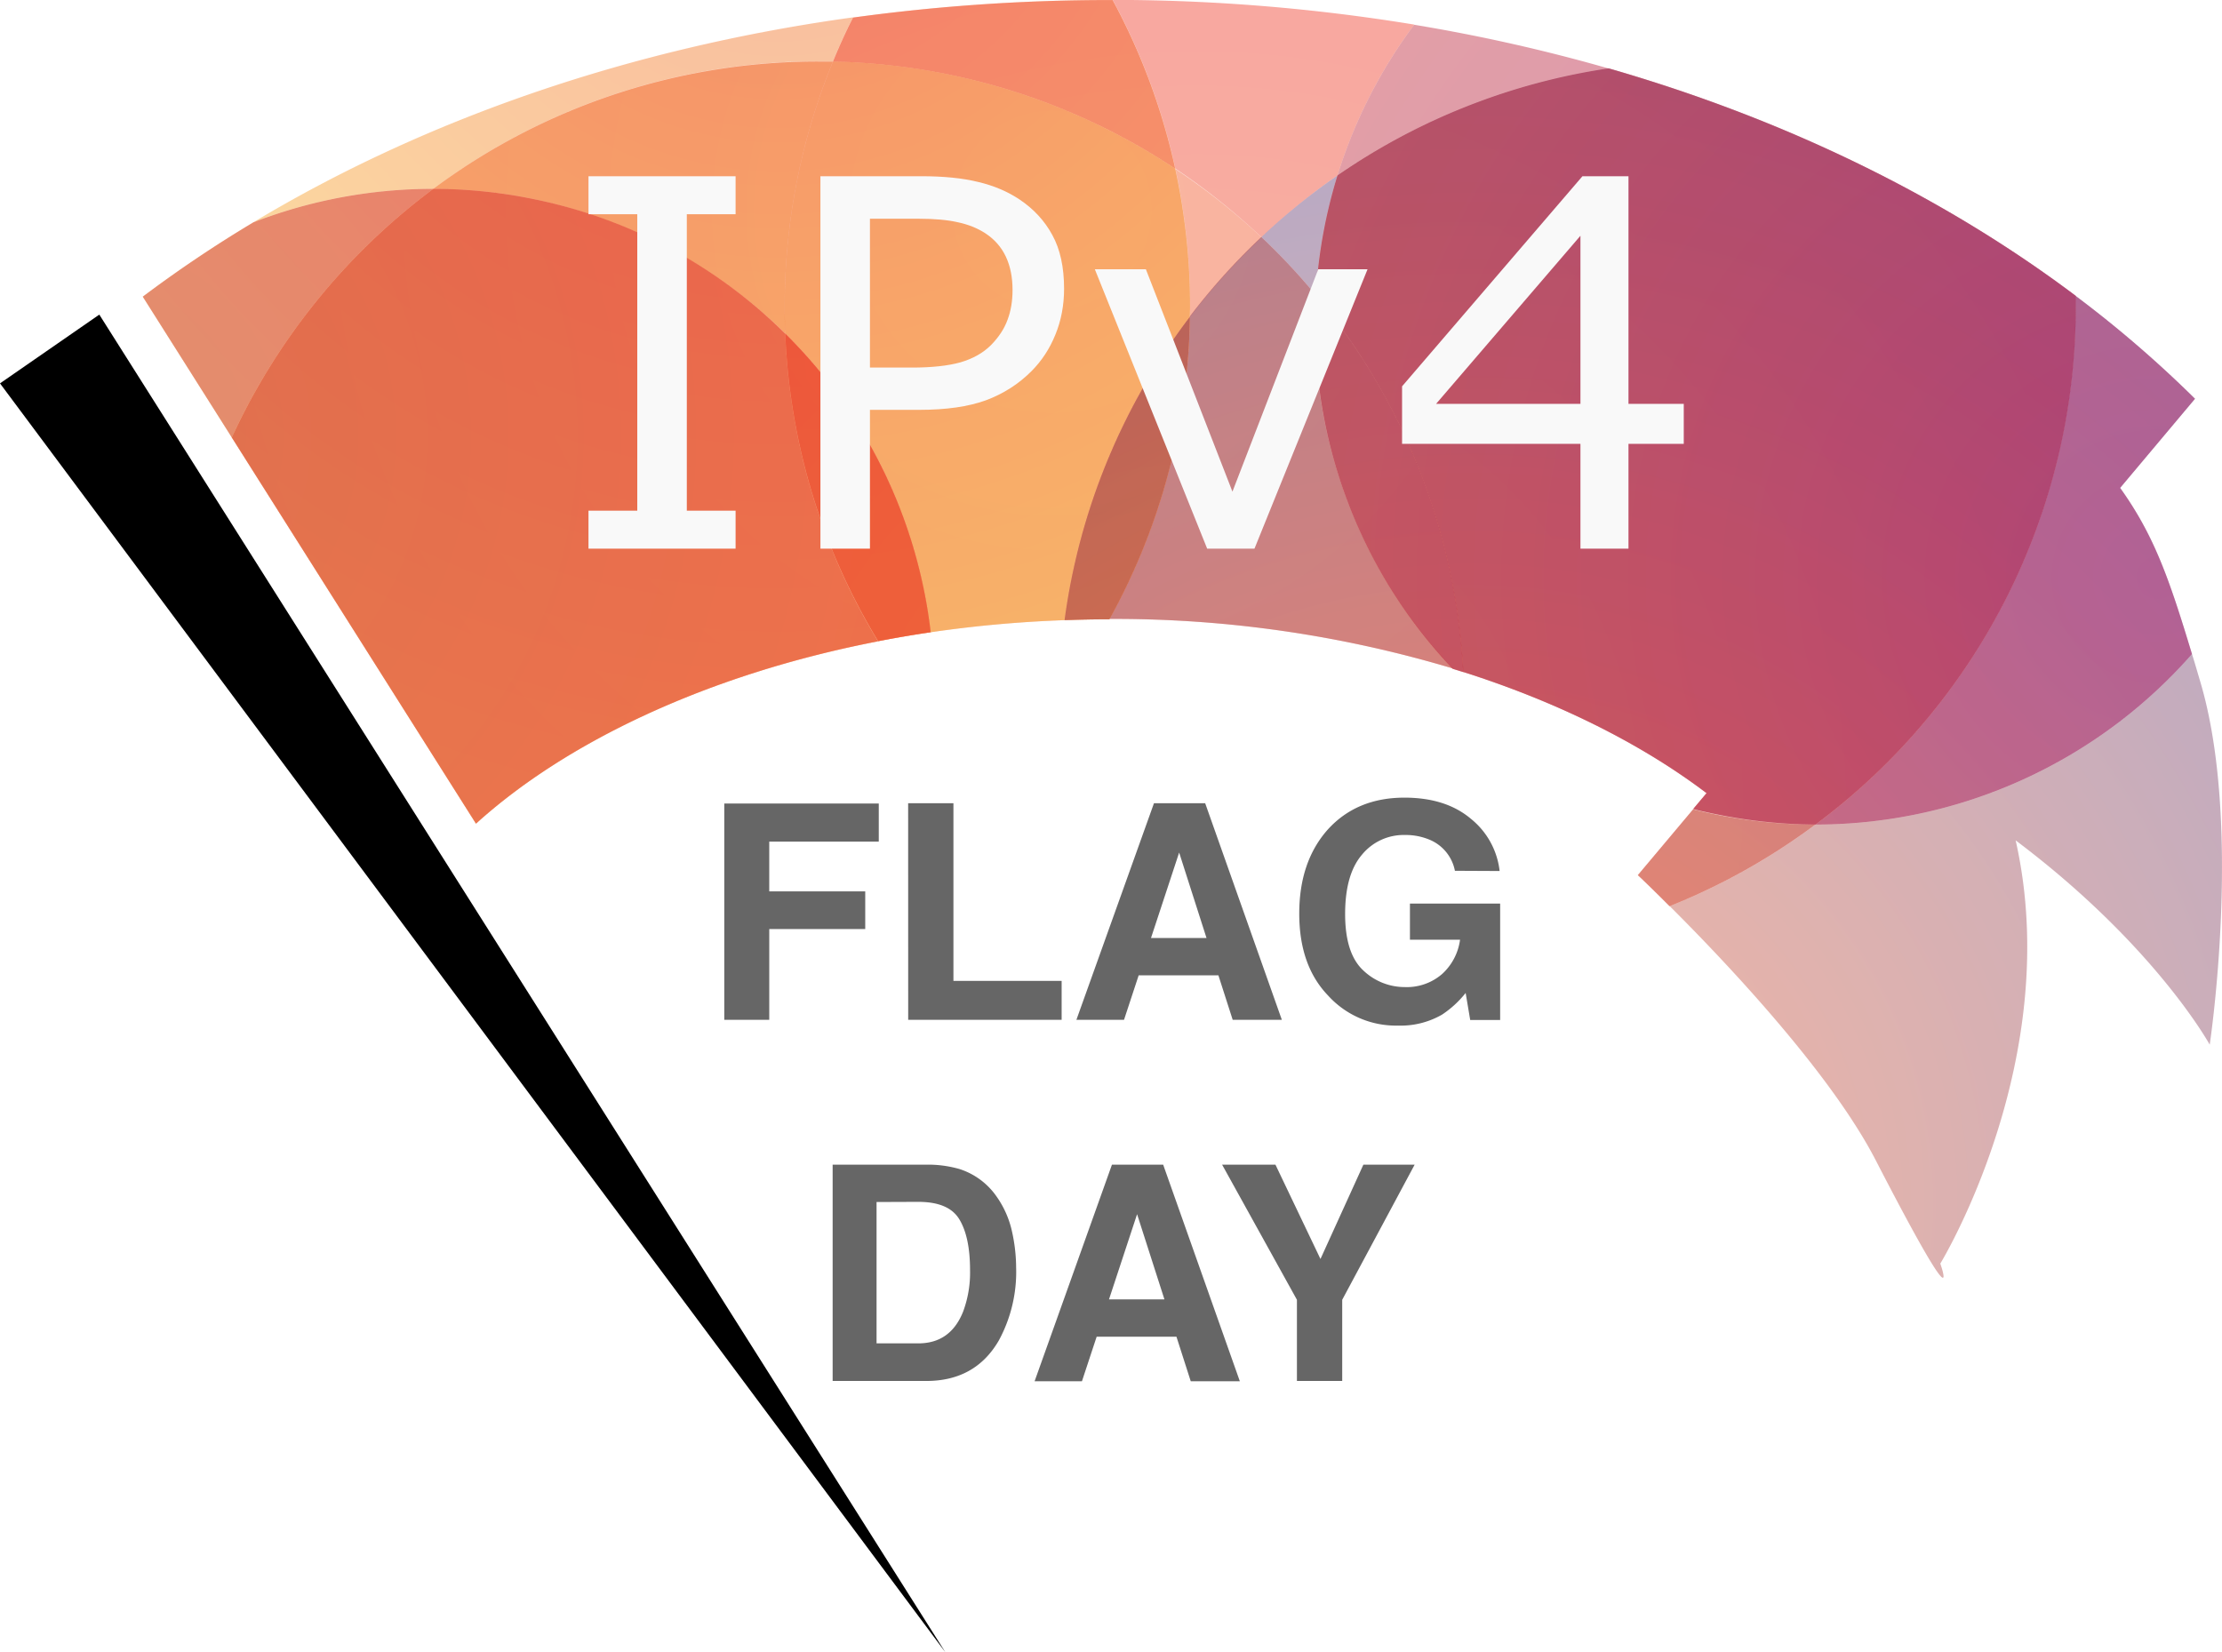 <?xml version="1.0" encoding="UTF-8" standalone="no"?>
<svg
   xmlns:dc="http://purl.org/dc/elements/1.1/"
   xmlns:cc="http://creativecommons.org/ns#"
   xmlns:rdf="http://www.w3.org/1999/02/22-rdf-syntax-ns#"
   xmlns:svg="http://www.w3.org/2000/svg"
   xmlns="http://www.w3.org/2000/svg"
   xmlns:xlink="http://www.w3.org/1999/xlink"
   xmlns:sodipodi="http://sodipodi.sourceforge.net/DTD/sodipodi-0.dtd"
   xmlns:inkscape="http://www.inkscape.org/namespaces/inkscape"
   id="Ebene_1"
   data-name="Ebene 1"
   viewBox="0 0 419.96 312.32"
   version="1.1"
   sodipodi:docname="IPv4_Flag.svg"
   inkscape:version="0.92.3 (2405546, 2018-03-11)">
  <sodipodi:namedview
     pagecolor="#ffffff"
     bordercolor="#666666"
     borderopacity="1"
     objecttolerance="10"
     gridtolerance="10"
     guidetolerance="10"
     inkscape:pageopacity="0"
     inkscape:pageshadow="2"
     inkscape:window-width="1920"
     inkscape:window-height="1013"
     id="namedview4001"
     showgrid="false"
     inkscape:zoom="2.6255122"
     inkscape:cx="140.27931"
     inkscape:cy="276.69749"
     inkscape:window-x="-9"
     inkscape:window-y="-9"
     inkscape:window-maximized="1"
     inkscape:current-layer="Ebene_1" />
  <defs
     id="defs3888">
    <style
       id="style3859">.cls-1,.cls-2,.cls-3,.cls-4,.cls-5,.cls-6,.cls-7{opacity:0.66;}.cls-1{fill:url(#Unbenannter_Verlauf_8);}.cls-2{fill:url(#Unbenannter_Verlauf_5);}.cls-3{fill:url(#Unbenannter_Verlauf_7);}.cls-4{fill:url(#Unbenannter_Verlauf_5-3);}.cls-5{fill:url(#Unbenannter_Verlauf_11);}.cls-6{fill:url(#Unbenannter_Verlauf_10);}.cls-7{fill:url(#Unbenannter_Verlauf_11-7);}.cls-8{fill:#fff;}.cls-9{fill:#666;}</style>
    <radialGradient
       id="Unbenannter_Verlauf_8"
       cx="187.05"
       cy="57.95"
       r="265.63"
       gradientUnits="userSpaceOnUse">
      <stop
         offset="0"
         stop-color="#f15a24"
         id="stop3861" />
      <stop
         offset="1"
         stop-color="#fcee21"
         id="stop3863" />
    </radialGradient>
    <radialGradient
       id="Unbenannter_Verlauf_5"
       cx="238.84"
       cy="133.58"
       r="265.63"
       gradientUnits="userSpaceOnUse">
      <stop
         offset="0"
         stop-color="#f15a24"
         id="stop3866" />
      <stop
         offset="1"
         stop-color="#ed1c24"
         id="stop3868" />
    </radialGradient>
    <radialGradient
       id="Unbenannter_Verlauf_7"
       cx="361.52"
       cy="-171.14"
       r="205.98"
       gradientTransform="translate(153.58 564.45) rotate(-78.6)"
       gradientUnits="userSpaceOnUse">
      <stop
         offset="0"
         stop-color="#c1272d"
         id="stop3871" />
      <stop
         offset="1"
         stop-color="#ed1c24"
         id="stop3873" />
    </radialGradient>
    <radialGradient
       id="Unbenannter_Verlauf_5-3"
       cx="636.87"
       cy="93.25"
       r="265.63"
       gradientTransform="translate(903.09 338.92) rotate(180)"
       xlink:href="#Unbenannter_Verlauf_5" />
    <radialGradient
       id="Unbenannter_Verlauf_11"
       cx="585.08"
       cy="17.62"
       r="265.63"
       gradientTransform="translate(903.09 338.92) rotate(180)"
       gradientUnits="userSpaceOnUse">
      <stop
         offset="0"
         stop-color="#f15a24"
         id="stop3877" />
      <stop
         offset="1"
         stop-color="#2e3192"
         id="stop3879" />
    </radialGradient>
    <radialGradient
       id="Unbenannter_Verlauf_10"
       cx="479.76"
       cy="211.05"
       r="205.98"
       gradientTransform="translate(749.51 -225.54) rotate(101.4)"
       gradientUnits="userSpaceOnUse">
      <stop
         offset="0"
         stop-color="#9e005d"
         id="stop3882" />
      <stop
         offset="1"
         stop-color="#c1272d"
         id="stop3884" />
    </radialGradient>
    <radialGradient
       id="Unbenannter_Verlauf_11-7"
       cx="585.08"
       cy="17.74"
       r="265.48"
       xlink:href="#Unbenannter_Verlauf_11" />
    <filter
       style="color-interpolation-filters:sRGB;"
       inkscape:label="Greyscale"
       id="filter7767">
      <feColorMatrix
         values="0 0 0 0 0 0 0 0 0 0 0 0 0 0 0 -0.36 -0.57 -0.072 1 0 "
         id="feColorMatrix7765" />
    </filter>
    <filter
       style="color-interpolation-filters:sRGB;"
       inkscape:label="Greyscale"
       id="filter7771">
      <feColorMatrix
         values="0 0 0 0 0 0 0 0 0 0 0 0 0 0 0 -0.36 -0.57 -0.072 1 0 "
         id="feColorMatrix7769" />
    </filter>
    <filter
       style="color-interpolation-filters:sRGB;"
       inkscape:label="Greyscale"
       id="filter7775">
      <feColorMatrix
         values="0 0 0 0 0 0 0 0 0 0 0 0 0 0 0 -0.36 -0.57 -0.072 1 0 "
         id="feColorMatrix7773" />
    </filter>
    <filter
       style="color-interpolation-filters:sRGB;"
       inkscape:label="Greyscale"
       id="filter7779">
      <feColorMatrix
         values="0 0 0 0 0 0 0 0 0 0 0 0 0 0 0 -0.36 -0.57 -0.072 1 0 "
         id="feColorMatrix7777" />
    </filter>
    <filter
       style="color-interpolation-filters:sRGB;"
       inkscape:label="Greyscale"
       id="filter7783">
      <feColorMatrix
         values="0 0 0 0 0 0 0 0 0 0 0 0 0 0 0 -0.36 -0.57 -0.072 1 0 "
         id="feColorMatrix7781" />
    </filter>
    <filter
       style="color-interpolation-filters:sRGB;"
       inkscape:label="Greyscale"
       id="filter7787">
      <feColorMatrix
         values="0 0 0 0 0 0 0 0 0 0 0 0 0 0 0 -0.36 -0.57 -0.072 1 0 "
         id="feColorMatrix7785" />
    </filter>
    <filter
       style="color-interpolation-filters:sRGB;"
       inkscape:label="Greyscale"
       id="filter7791">
      <feColorMatrix
         values="0 0 0 0 0 0 0 0 0 0 0 0 0 0 0 -0.36 -0.57 -0.072 1 0 "
         id="feColorMatrix7789" />
    </filter>
    <filter
       style="color-interpolation-filters:sRGB;"
       inkscape:label="Greyscale"
       id="filter7795">
      <feColorMatrix
         values="0 0 0 0 0 0 0 0 0 0 0 0 0 0 0 -0.36 -0.57 -0.072 1 0 "
         id="feColorMatrix7793" />
    </filter>
    <filter
       style="color-interpolation-filters:sRGB;"
       inkscape:label="Greyscale"
       id="filter7799">
      <feColorMatrix
         values="0 0 0 0 0 0 0 0 0 0 0 0 0 0 0 -0.36 -0.57 -0.072 1 0 "
         id="feColorMatrix7797" />
    </filter>
    <filter
       style="color-interpolation-filters:sRGB;"
       inkscape:label="Greyscale"
       id="filter7803">
      <feColorMatrix
         values="0 0 0 0 0 0 0 0 0 0 0 0 0 0 0 -0.36 -0.57 -0.072 1 0 "
         id="feColorMatrix7801" />
    </filter>
    <filter
       style="color-interpolation-filters:sRGB;"
       inkscape:label="Greyscale"
       id="filter7807">
      <feColorMatrix
         values="0 0 0 0 0 0 0 0 0 0 0 0 0 0 0 -0.36 -0.57 -0.072 1 0 "
         id="feColorMatrix7805" />
    </filter>
    <filter
       style="color-interpolation-filters:sRGB;"
       inkscape:label="Greyscale"
       id="filter7811">
      <feColorMatrix
         values="0 0 0 0 0 0 0 0 0 0 0 0 0 0 0 -0.36 -0.57 -0.072 1 0 "
         id="feColorMatrix7809" />
    </filter>
    <filter
       style="color-interpolation-filters:sRGB;"
       inkscape:label="Greyscale"
       id="filter7815">
      <feColorMatrix
         values="0 0 0 0 0 0 0 0 0 0 0 0 0 0 0 -0.36 -0.57 -0.072 1 0 "
         id="feColorMatrix7813" />
    </filter>
    <filter
       style="color-interpolation-filters:sRGB;"
       inkscape:label="Greyscale"
       id="filter7819">
      <feColorMatrix
         values="0 0 0 0 0 0 0 0 0 0 0 0 0 0 0 -0.36 -0.57 -0.072 1 0 "
         id="feColorMatrix7817" />
    </filter>
    <filter
       style="color-interpolation-filters:sRGB;"
       inkscape:label="Greyscale"
       id="filter7823">
      <feColorMatrix
         values="0 0 0 0 0 0 0 0 0 0 0 0 0 0 0 -0.36 -0.57 -0.072 1 0 "
         id="feColorMatrix7821" />
    </filter>
    <filter
       style="color-interpolation-filters:sRGB;"
       inkscape:label="Greyscale"
       id="filter7827">
      <feColorMatrix
         values="0 0 0 0 0 0 0 0 0 0 0 0 0 0 0 -0.36 -0.57 -0.072 1 0 "
         id="feColorMatrix7825" />
    </filter>
    <filter
       style="color-interpolation-filters:sRGB;"
       inkscape:label="Greyscale"
       id="filter7831">
      <feColorMatrix
         values="0 0 0 0 0 0 0 0 0 0 0 0 0 0 0 -0.36 -0.57 -0.072 1 0 "
         id="feColorMatrix7829" />
    </filter>
    <filter
       style="color-interpolation-filters:sRGB;"
       inkscape:label="Greyscale"
       id="filter7835">
      <feColorMatrix
         values="0 0 0 0 0 0 0 0 0 0 0 0 0 0 0 -0.36 -0.57 -0.072 1 0 "
         id="feColorMatrix7833" />
    </filter>
    <filter
       style="color-interpolation-filters:sRGB;"
       inkscape:label="Greyscale"
       id="filter7839">
      <feColorMatrix
         values="0 0 0 0 0 0 0 0 0 0 0 0 0 0 0 -0.36 -0.57 -0.072 1 0 "
         id="feColorMatrix7837" />
    </filter>
    <filter
       style="color-interpolation-filters:sRGB;"
       inkscape:label="Greyscale"
       id="filter7843">
      <feColorMatrix
         values="0 0 0 0 0 0 0 0 0 0 0 0 0 0 0 -0.36 -0.57 -0.072 1 0 "
         id="feColorMatrix7841" />
    </filter>
    <filter
       style="color-interpolation-filters:sRGB;"
       inkscape:label="Greyscale"
       id="filter7847">
      <feColorMatrix
         values="0 0 0 0 0 0 0 0 0 0 0 0 0 0 0 -0.36 -0.57 -0.072 1 0 "
         id="feColorMatrix7845" />
    </filter>
    <filter
       style="color-interpolation-filters:sRGB;"
       inkscape:label="Greyscale"
       id="filter7851">
      <feColorMatrix
         values="0 0 0 0 0 0 0 0 0 0 0 0 0 0 0 -0.36 -0.57 -0.072 1 0 "
         id="feColorMatrix7849" />
    </filter>
    <filter
       style="color-interpolation-filters:sRGB;"
       inkscape:label="Greyscale"
       id="filter7855">
      <feColorMatrix
         values="0 0 0 0 0 0 0 0 0 0 0 0 0 0 0 -0.36 -0.57 -0.072 1 0 "
         id="feColorMatrix7853" />
    </filter>
    <filter
       style="color-interpolation-filters:sRGB;"
       inkscape:label="Greyscale"
       id="filter7859">
      <feColorMatrix
         values="0 0 0 0 0 0 0 0 0 0 0 0 0 0 0 -0.36 -0.57 -0.072 1 0 "
         id="feColorMatrix7857" />
    </filter>
    <filter
       style="color-interpolation-filters:sRGB;"
       inkscape:label="Greyscale"
       id="filter7863">
      <feColorMatrix
         values="0 0 0 0 0 0 0 0 0 0 0 0 0 0 0 -0.36 -0.57 -0.072 1 0 "
         id="feColorMatrix7861" />
    </filter>
    <filter
       style="color-interpolation-filters:sRGB;"
       inkscape:label="Greyscale"
       id="filter7867">
      <feColorMatrix
         values="0 0 0 0 0 0 0 0 0 0 0 0 0 0 0 -0.36 -0.57 -0.072 1 0 "
         id="feColorMatrix7865" />
    </filter>
    <filter
       style="color-interpolation-filters:sRGB;"
       inkscape:label="Greyscale"
       id="filter7871">
      <feColorMatrix
         values="0 0 0 0 0 0 0 0 0 0 0 0 0 0 0 -0.36 -0.57 -0.072 1 0 "
         id="feColorMatrix7869" />
    </filter>
    <filter
       style="color-interpolation-filters:sRGB;"
       inkscape:label="Greyscale"
       id="filter7875">
      <feColorMatrix
         values="0 0 0 0 0 0 0 0 0 0 0 0 0 0 0 -0.36 -0.57 -0.072 1 0 "
         id="feColorMatrix7873" />
    </filter>
    <filter
       style="color-interpolation-filters:sRGB;"
       inkscape:label="Greyscale"
       id="filter7879">
      <feColorMatrix
         values="0 0 0 0 0 0 0 0 0 0 0 0 0 0 0 -0.36 -0.57 -0.072 1 0 "
         id="feColorMatrix7877" />
    </filter>
    <filter
       style="color-interpolation-filters:sRGB;"
       inkscape:label="Greyscale"
       id="filter7883">
      <feColorMatrix
         values="0 0 0 0 0 0 0 0 0 0 0 0 0 0 0 -0.36 -0.57 -0.072 1 0 "
         id="feColorMatrix7881" />
    </filter>
    <filter
       style="color-interpolation-filters:sRGB;"
       inkscape:label="Greyscale"
       id="filter7887">
      <feColorMatrix
         values="0 0 0 0 0 0 0 0 0 0 0 0 0 0 0 -0.36 -0.57 -0.072 1 0 "
         id="feColorMatrix7885" />
    </filter>
    <filter
       style="color-interpolation-filters:sRGB;"
       inkscape:label="Greyscale"
       id="filter7891">
      <feColorMatrix
         values="0 0 0 0 0 0 0 0 0 0 0 0 0 0 0 -0.36 -0.57 -0.072 1 0 "
         id="feColorMatrix7889" />
    </filter>
    <filter
       style="color-interpolation-filters:sRGB;"
       inkscape:label="Greyscale"
       id="filter7895">
      <feColorMatrix
         values="0 0 0 0 0 0 0 0 0 0 0 0 0 0 0 -0.36 -0.57 -0.072 1 0 "
         id="feColorMatrix7893" />
    </filter>
    <filter
       style="color-interpolation-filters:sRGB;"
       inkscape:label="Greyscale"
       id="filter7899">
      <feColorMatrix
         values="0 0 0 0 0 0 0 0 0 0 0 0 0 0 0 -0.36 -0.57 -0.072 1 0 "
         id="feColorMatrix7897" />
    </filter>
    <filter
       style="color-interpolation-filters:sRGB;"
       inkscape:label="Greyscale"
       id="filter7903">
      <feColorMatrix
         values="0 0 0 0 0 0 0 0 0 0 0 0 0 0 0 -0.36 -0.57 -0.072 1 0 "
         id="feColorMatrix7901" />
    </filter>
    <filter
       style="color-interpolation-filters:sRGB;"
       inkscape:label="Greyscale"
       id="filter7907">
      <feColorMatrix
         values="0 0 0 0 0 0 0 0 0 0 0 0 0 0 0 -0.36 -0.57 -0.072 1 0 "
         id="feColorMatrix7905" />
    </filter>
    <filter
       style="color-interpolation-filters:sRGB;"
       inkscape:label="Greyscale"
       id="filter7911">
      <feColorMatrix
         values="0 0 0 0 0 0 0 0 0 0 0 0 0 0 0 -0.36 -0.57 -0.072 1 0 "
         id="feColorMatrix7909" />
    </filter>
    <filter
       style="color-interpolation-filters:sRGB;"
       inkscape:label="Greyscale"
       id="filter7915">
      <feColorMatrix
         values="0 0 0 0 0 0 0 0 0 0 0 0 0 0 0 -0.36 -0.57 -0.072 1 0 "
         id="feColorMatrix7913" />
    </filter>
    <filter
       style="color-interpolation-filters:sRGB;"
       inkscape:label="Greyscale"
       id="filter7919">
      <feColorMatrix
         values="0 0 0 0 0 0 0 0 0 0 0 0 0 0 0 -0.36 -0.57 -0.072 1 0 "
         id="feColorMatrix7917" />
    </filter>
    <filter
       style="color-interpolation-filters:sRGB;"
       inkscape:label="Greyscale"
       id="filter7923">
      <feColorMatrix
         values="0 0 0 0 0 0 0 0 0 0 0 0 0 0 0 -0.36 -0.57 -0.072 1 0 "
         id="feColorMatrix7921" />
    </filter>
    <filter
       style="color-interpolation-filters:sRGB;"
       inkscape:label="Greyscale"
       id="filter7927">
      <feColorMatrix
         values="0 0 0 0 0 0 0 0 0 0 0 0 0 0 0 -0.36 -0.57 -0.072 1 0 "
         id="feColorMatrix7925" />
    </filter>
    <filter
       style="color-interpolation-filters:sRGB;"
       inkscape:label="Greyscale"
       id="filter7931">
      <feColorMatrix
         values="0 0 0 0 0 0 0 0 0 0 0 0 0 0 0 -0.36 -0.57 -0.072 1 0 "
         id="feColorMatrix7929" />
    </filter>
    <filter
       style="color-interpolation-filters:sRGB;"
       inkscape:label="Greyscale"
       id="filter7935">
      <feColorMatrix
         values="0 0 0 0 0 0 0 0 0 0 0 0 0 0 0 -0.36 -0.57 -0.072 1 0 "
         id="feColorMatrix7933" />
    </filter>
  </defs>
  <title
     id="title3890">DNS_Flag</title>
  <path
     class="cls-1"
     d="M121.92,129.54a121.47,121.47,0,0,1,72.81-24.1c.91,0,1.81,0,2.72,0q1.74-4.25,3.79-8.32C158.58,103,120,116.57,87.9,135.86A94,94,0,0,1,121.92,129.54Z"
     transform="translate(-40.02 -93.84)"
     id="path3892"
     style="filter:url(#filter7935)" />
  <path
     class="cls-2"
     d="M121.92,129.54a94.77,94.77,0,0,1,66.52,27.37c-.07-1.69-.11-3.39-.11-5.1a121.47,121.47,0,0,1,9.12-46.34c-.91,0-1.81,0-2.72,0A121.47,121.47,0,0,0,121.92,129.54Z"
     transform="translate(-40.02 -93.84)"
     id="path3894"
     style="filter:url(#filter7931)" />
  <path
     class="cls-1"
     d="M121.92,129.54a94.77,94.77,0,0,1,66.52,27.37c-.07-1.69-.11-3.39-.11-5.1a121.47,121.47,0,0,1,9.12-46.34c-.91,0-1.81,0-2.72,0A121.47,121.47,0,0,0,121.92,129.54Z"
     transform="translate(-40.02 -93.84)"
     id="path3896"
     style="filter:url(#filter7927)" />
  <path
     class="cls-1"
     d="M121.92,129.54a94,94,0,0,0-34,6.32A239.64,239.64,0,0,0,67,149.92l16.83,26.62A122.41,122.41,0,0,1,121.92,129.54Z"
     transform="translate(-40.02 -93.84)"
     id="path3898"
     style="filter:url(#filter7923)" />
  <path
     class="cls-3"
     d="M121.92,129.54a94,94,0,0,0-34,6.32A239.64,239.64,0,0,0,67,149.92l16.83,26.62A122.41,122.41,0,0,1,121.92,129.54Z"
     transform="translate(-40.02 -93.84)"
     id="path3900"
     style="filter:url(#filter7919)" />
  <path
     class="cls-2"
     d="M140.6,131.42a94,94,0,0,0-18.68-1.88,122.41,122.41,0,0,0-38.09,47l46.15,73c16.8-15.24,43.43-28.16,76-34.47a121.33,121.33,0,0,1-17.54-58.14A94.1,94.1,0,0,0,140.6,131.42Z"
     transform="translate(-40.02 -93.84)"
     id="path3902"
     style="filter:url(#filter7915)" />
  <path
     class="cls-1"
     d="M140.6,131.42a94,94,0,0,0-18.68-1.88,122.41,122.41,0,0,0-38.09,47l46.15,73c16.8-15.24,43.43-28.16,76-34.47a121.33,121.33,0,0,1-17.54-58.14A94.1,94.1,0,0,0,140.6,131.42Z"
     transform="translate(-40.02 -93.84)"
     id="path3904"
     style="filter:url(#filter7911)" />
  <path
     class="cls-3"
     d="M140.6,131.42a94,94,0,0,0-18.68-1.88,122.41,122.41,0,0,0-38.09,47l46.15,73c16.8-15.24,43.43-28.16,76-34.47a121.33,121.33,0,0,1-17.54-58.14A94.1,94.1,0,0,0,140.6,131.42Z"
     transform="translate(-40.02 -93.84)"
     id="path3906"
     style="filter:url(#filter7907)" />
  <path
     class="cls-4"
     d="M278.43,138.68A122.19,122.19,0,0,1,292.81,127a94.07,94.07,0,0,1,14.51-28.51,353.16,353.16,0,0,0-57-4.67,121.24,121.24,0,0,1,11.83,31.89A123.23,123.23,0,0,1,278.43,138.68Z"
     transform="translate(-40.02 -93.84)"
     id="path3908"
     style="filter:url(#filter7903)" />
  <path
     class="cls-2"
     d="M264.94,151.81c0,.64,0,1.27,0,1.91a122.89,122.89,0,0,1,13.52-15,123.23,123.23,0,0,0-16.29-12.94A123,123,0,0,1,264.94,151.81Z"
     transform="translate(-40.02 -93.84)"
     id="path3910"
     style="filter:url(#filter7899)" />
  <path
     class="cls-4"
     d="M264.94,151.81c0,.64,0,1.27,0,1.91a122.89,122.89,0,0,1,13.52-15,123.23,123.23,0,0,0-16.29-12.94A123,123,0,0,1,264.94,151.81Z"
     transform="translate(-40.02 -93.84)"
     id="path3912"
     style="filter:url(#filter7895)" />
  <path
     class="cls-1"
     d="M262.14,125.74a121.24,121.24,0,0,0-11.83-31.89h-.53a355.73,355.73,0,0,0-48.54,3.31q-2.06,4.08-3.79,8.32A121.37,121.37,0,0,1,262.14,125.74Z"
     transform="translate(-40.02 -93.84)"
     id="path3914"
     style="filter:url(#filter7891)" />
  <path
     class="cls-4"
     d="M262.14,125.74a121.24,121.24,0,0,0-11.83-31.89h-.53a355.73,355.73,0,0,0-48.54,3.31q-2.06,4.08-3.79,8.32A121.37,121.37,0,0,1,262.14,125.74Z"
     transform="translate(-40.02 -93.84)"
     id="path3916"
     style="filter:url(#filter7887)" />
  <path
     class="cls-2"
     d="M264.94,151.81a123,123,0,0,0-2.8-26.07,121.37,121.37,0,0,0-64.69-20.27,121.47,121.47,0,0,0-9.12,46.34c0,1.71,0,3.41.11,5.1a94.88,94.88,0,0,1,27.46,56.45,231.67,231.67,0,0,1,25.32-2.29,121.43,121.43,0,0,1,23.69-57.35C264.92,153.08,264.94,152.45,264.94,151.81Z"
     transform="translate(-40.02 -93.84)"
     id="path3918"
     style="filter:url(#filter7883)" />
  <path
     class="cls-1"
     d="M264.94,151.81a123,123,0,0,0-2.8-26.07,121.37,121.37,0,0,0-64.69-20.27,121.47,121.47,0,0,0-9.12,46.34c0,1.71,0,3.41.11,5.1a94.88,94.88,0,0,1,27.46,56.45,231.67,231.67,0,0,1,25.32-2.29,121.43,121.43,0,0,1,23.69-57.35C264.92,153.08,264.94,152.45,264.94,151.81Z"
     transform="translate(-40.02 -93.84)"
     id="path3920"
     style="filter:url(#filter7879)" />
  <path
     class="cls-4"
     d="M264.94,151.81a123,123,0,0,0-2.8-26.07,121.37,121.37,0,0,0-64.69-20.27,121.47,121.47,0,0,0-9.12,46.34c0,1.71,0,3.41.11,5.1a94.88,94.88,0,0,1,27.46,56.45,231.67,231.67,0,0,1,25.32-2.29,121.43,121.43,0,0,1,23.69-57.35C264.92,153.08,264.94,152.45,264.94,151.81Z"
     transform="translate(-40.02 -93.84)"
     id="path3922"
     style="filter:url(#filter7875)" />
  <path
     class="cls-2"
     d="M188.44,156.91A121.33,121.33,0,0,0,206,215.05c3.25-.63,6.55-1.2,9.92-1.69A94.88,94.88,0,0,0,188.44,156.91Z"
     transform="translate(-40.02 -93.84)"
     id="path3924"
     style="filter:url(#filter7871)" />
  <path
     class="cls-1"
     d="M188.44,156.91A121.33,121.33,0,0,0,206,215.05c3.25-.63,6.55-1.2,9.92-1.69A94.88,94.88,0,0,0,188.44,156.91Z"
     transform="translate(-40.02 -93.84)"
     id="path3926"
     style="filter:url(#filter7867)" />
  <path
     class="cls-3"
     d="M188.44,156.91A121.33,121.33,0,0,0,206,215.05c3.25-.63,6.55-1.2,9.92-1.69A94.88,94.88,0,0,0,188.44,156.91Z"
     transform="translate(-40.02 -93.84)"
     id="path3928"
     style="filter:url(#filter7863)" />
  <path
     class="cls-4"
     d="M188.44,156.91A121.33,121.33,0,0,0,206,215.05c3.25-.63,6.55-1.2,9.92-1.69A94.88,94.88,0,0,0,188.44,156.91Z"
     transform="translate(-40.02 -93.84)"
     id="path3930"
     style="filter:url(#filter7859)" />
  <path
     class="cls-5"
     d="M457.66,291.32s6.28-41.75-1.83-68.77c-.53-1.78-1-3.45-1.52-5.07a94.71,94.71,0,0,1-71.17,32.23,121.6,121.6,0,0,1-27.54,15.42c10.12,10.08,30.27,31.25,38.94,48.05,16.95,32.86,12.2,19.52,12.2,19.52s23.59-38.59,14.24-80C447.36,272.53,457.66,291.32,457.66,291.32Z"
     transform="translate(-40.02 -93.84)"
     id="path3932"
     style="filter:url(#filter7855)" />
  <path
     class="cls-4"
     d="M288.72,149.65A95.14,95.14,0,0,1,292.81,127a122.19,122.19,0,0,0-14.38,11.65A122.71,122.71,0,0,1,288.72,149.65Z"
     transform="translate(-40.02 -93.84)"
     id="path3934"
     style="filter:url(#filter7851)" />
  <path
     class="cls-5"
     d="M288.72,149.65A95.14,95.14,0,0,1,292.81,127a122.19,122.19,0,0,0-14.38,11.65A122.71,122.71,0,0,1,288.72,149.65Z"
     transform="translate(-40.02 -93.84)"
     id="path3936"
     style="filter:url(#filter7847)" />
  <path
     class="cls-4"
     d="M364.46,247.83c-1.49-.3-3-.64-4.44-1l-10.45,12.44s2.36,2.21,6,5.87a121.6,121.6,0,0,0,27.54-15.42A95.54,95.54,0,0,1,364.46,247.83Z"
     transform="translate(-40.02 -93.84)"
     id="path3938"
     style="filter:url(#filter7843)" />
  <path
     class="cls-5"
     d="M364.46,247.83c-1.49-.3-3-.64-4.44-1l-10.45,12.44s2.36,2.21,6,5.87a121.6,121.6,0,0,0,27.54-15.42A95.54,95.54,0,0,1,364.46,247.83Z"
     transform="translate(-40.02 -93.84)"
     id="path3940"
     style="filter:url(#filter7839)" />
  <path
     class="cls-2"
     d="M288.72,149.65a122.71,122.71,0,0,0-10.29-11,122.89,122.89,0,0,0-13.52,15,121.36,121.36,0,0,1-15.23,57.19h.1a222.3,222.3,0,0,1,64.81,9.36A94.54,94.54,0,0,1,288.72,149.65Z"
     transform="translate(-40.02 -93.84)"
     id="path3942"
     style="filter:url(#filter7835)" />
  <path
     class="cls-4"
     d="M288.72,149.65a122.71,122.71,0,0,0-10.29-11,122.89,122.89,0,0,0-13.52,15,121.36,121.36,0,0,1-15.23,57.19h.1a222.3,222.3,0,0,1,64.81,9.36A94.54,94.54,0,0,1,288.72,149.65Z"
     transform="translate(-40.02 -93.84)"
     id="path3944"
     style="filter:url(#filter7831)" />
  <path
     class="cls-5"
     d="M288.72,149.65a122.71,122.71,0,0,0-10.29-11,122.89,122.89,0,0,0-13.52,15,121.36,121.36,0,0,1-15.23,57.19h.1a222.3,222.3,0,0,1,64.81,9.36A94.54,94.54,0,0,1,288.72,149.65Z"
     transform="translate(-40.02 -93.84)"
     id="path3946"
     style="filter:url(#filter7827)" />
  <path
     class="cls-2"
     d="M241.22,211.07c2.79-.1,5.61-.16,8.46-.16a121.36,121.36,0,0,0,15.23-57.19A121.43,121.43,0,0,0,241.22,211.07Z"
     transform="translate(-40.02 -93.84)"
     id="path3948"
     style="filter:url(#filter7823)" />
  <path
     class="cls-1"
     d="M241.22,211.07c2.79-.1,5.61-.16,8.46-.16a121.36,121.36,0,0,0,15.23-57.19A121.43,121.43,0,0,0,241.22,211.07Z"
     transform="translate(-40.02 -93.84)"
     id="path3950"
     style="filter:url(#filter7819)" />
  <path
     class="cls-4"
     d="M241.22,211.07c2.79-.1,5.61-.16,8.46-.16a121.36,121.36,0,0,0,15.23-57.19A121.43,121.43,0,0,0,241.22,211.07Z"
     transform="translate(-40.02 -93.84)"
     id="path3952"
     style="filter:url(#filter7815)" />
  <path
     class="cls-5"
     d="M241.22,211.07c2.79-.1,5.61-.16,8.46-.16a121.36,121.36,0,0,0,15.23-57.19A121.43,121.43,0,0,0,241.22,211.07Z"
     transform="translate(-40.02 -93.84)"
     id="path3954"
     style="filter:url(#filter7811)" />
  <path
     class="cls-4"
     d="M344,106.77a325.43,325.43,0,0,0-36.7-8.25A94.07,94.07,0,0,0,292.81,127,121.32,121.32,0,0,1,344,106.77Z"
     transform="translate(-40.02 -93.84)"
     id="path3956"
     style="filter:url(#filter7807)" />
  <path
     class="cls-6"
     d="M344,106.77a325.43,325.43,0,0,0-36.7-8.25A94.07,94.07,0,0,0,292.81,127,121.32,121.32,0,0,1,344,106.77Z"
     transform="translate(-40.02 -93.84)"
     id="path3958"
     style="filter:url(#filter7803)" />
  <path
     class="cls-5"
     d="M383.14,249.71a94.71,94.71,0,0,0,71.17-32.23c-4.27-14.1-7.08-22.33-13.58-31.41l14.15-16.85a217.66,217.66,0,0,0-22.58-19.46c0,.68,0,1.36,0,2.05A121.83,121.83,0,0,1,383.14,249.71Z"
     transform="translate(-40.02 -93.84)"
     id="path3960"
     style="filter:url(#filter7799)" />
  <path
     class="cls-6"
     d="M383.14,249.71a94.71,94.71,0,0,0,71.17-32.23c-4.27-14.1-7.08-22.33-13.58-31.41l14.15-16.85a217.66,217.66,0,0,0-22.58-19.46c0,.68,0,1.36,0,2.05A121.83,121.83,0,0,1,383.14,249.71Z"
     transform="translate(-40.02 -93.84)"
     id="path3962"
     style="filter:url(#filter7795)" />
  <path
     class="cls-4"
     d="M383.14,249.71a121.83,121.83,0,0,0,49.19-97.9c0-.69,0-1.37,0-2.05-24.74-18.61-54.7-33.33-88.28-43A121.32,121.32,0,0,0,292.81,127a95.14,95.14,0,0,0-4.09,22.62,121.49,121.49,0,0,1,27.84,71.24c18.33,5.83,34,13.81,46,22.91l-2.53,3c1.46.37,3,.71,4.44,1A95.54,95.54,0,0,0,383.14,249.71Z"
     transform="translate(-40.02 -93.84)"
     id="path3964"
     style="filter:url(#filter7791)" />
  <path
     class="cls-7"
     d="M383.14,249.71a121.83,121.83,0,0,0,49.19-97.9c0-.69,0-1.37,0-2.05-24.74-18.61-54.7-33.33-88.28-43A121.32,121.32,0,0,0,292.81,127a95.14,95.14,0,0,0-4.09,22.62,121.49,121.49,0,0,1,27.84,71.24c18.33,5.83,34,13.81,46,22.91l-2.53,3c1.46.37,3,.71,4.44,1A95.54,95.54,0,0,0,383.14,249.71Z"
     transform="translate(-40.02 -93.84)"
     id="path3966"
     style="filter:url(#filter7787)" />
  <path
     class="cls-6"
     d="M383.14,249.71a121.83,121.83,0,0,0,49.19-97.9c0-.69,0-1.37,0-2.05-24.74-18.61-54.7-33.33-88.28-43A121.32,121.32,0,0,0,292.81,127a95.14,95.14,0,0,0-4.09,22.62,121.49,121.49,0,0,1,27.84,71.24c18.33,5.83,34,13.81,46,22.91l-2.53,3c1.46.37,3,.71,4.44,1A95.54,95.54,0,0,0,383.14,249.71Z"
     transform="translate(-40.02 -93.84)"
     id="path3968"
     style="filter:url(#filter7783)" />
  <path
     class="cls-2"
     d="M314.59,220.27l2,.62a121.49,121.49,0,0,0-27.84-71.24A94.54,94.54,0,0,0,314.59,220.27Z"
     transform="translate(-40.02 -93.84)"
     id="path3970"
     style="filter:url(#filter7779)" />
  <path
     class="cls-4"
     d="M314.59,220.27l2,.62a121.49,121.49,0,0,0-27.84-71.24A94.54,94.54,0,0,0,314.59,220.27Z"
     transform="translate(-40.02 -93.84)"
     id="path3972"
     style="filter:url(#filter7775)" />
  <path
     class="cls-5"
     d="M314.59,220.27l2,.62a121.49,121.49,0,0,0-27.84-71.24A94.54,94.54,0,0,0,314.59,220.27Z"
     transform="translate(-40.02 -93.84)"
     id="path3974"
     style="filter:url(#filter7771)" />
  <path
     class="cls-6"
     d="M314.59,220.27l2,.62a121.49,121.49,0,0,0-27.84-71.24A94.54,94.54,0,0,0,314.59,220.27Z"
     transform="translate(-40.02 -93.84)"
     id="path3976"
     style="filter:url(#filter7767)" />
  <polygon
     points="0 72.47 178.66 312.31 18.77 59.47 0 72.47"
     id="polygon3984" />
  <path
     class="cls-9"
     d="M176.91,245.73h29.2v7.2h-20.7v9.41h18.14v7.12H185.41v17.16h-8.5Z"
     transform="translate(-40.02 -93.84)"
     id="path3986" />
  <path
     class="cls-9"
     d="M211.66,245.68h8.56v33.58h20.45v7.36h-29Z"
     transform="translate(-40.02 -93.84)"
     id="path3988" />
  <path
     class="cls-9"
     d="M258.12,245.68h9.68l14.49,40.94H273l-2.7-8.41H255.23l-2.77,8.41h-9Zm-.56,25.47h10.49L262.88,255Z"
     id="path3990"
     transform="translate(-40.02 -93.84)" />
  <path
     class="cls-9"
     d="M315,258.45a8,8,0,0,0-4.75-5.86,11.69,11.69,0,0,0-4.7-.91,10.19,10.19,0,0,0-8.12,3.73q-3.18,3.72-3.18,11.21t3.44,10.67a11.34,11.34,0,0,0,7.84,3.14,10.17,10.17,0,0,0,7.05-2.47,10.67,10.67,0,0,0,3.39-6.48h-9.47v-6.83h17.05v22h-5.66l-.86-5.11a19.34,19.34,0,0,1-4.45,4.09,15.63,15.63,0,0,1-8.33,2.08A17.3,17.3,0,0,1,291,282q-5.43-5.66-5.42-15.49T291,250.62q5.47-6,14.47-6,7.81,0,12.55,4a14.78,14.78,0,0,1,5.43,9.87Z"
     transform="translate(-40.02 -93.84)"
     id="path3992" />
  <path
     class="cls-9"
     d="M221.38,314.83a13.58,13.58,0,0,1,7,5.2,18.18,18.18,0,0,1,2.91,6.61,31.65,31.65,0,0,1,.78,6.78,27.17,27.17,0,0,1-3.28,13.83q-4.44,7.65-13.73,7.64H197.39V314H215A21.56,21.56,0,0,1,221.38,314.83Zm-15.69,6.23v26.72h7.9q6.07,0,8.46-6a21.1,21.1,0,0,0,1.31-7.81c0-4.17-.66-7.36-2-9.6s-3.91-3.34-7.81-3.34Z"
     transform="translate(-40.02 -93.84)"
     id="path3994" />
  <path
     class="cls-9"
     d="M250.18,314h9.68l14.49,40.94h-9.28l-2.7-8.42H247.29l-2.78,8.42h-8.95Zm-.56,25.47H260.1l-5.17-16.11Z"
     transform="translate(-40.02 -93.84)"
     id="path3996" />
  <path
     class="cls-9"
     d="M297.7,314h9.69L293.7,339.54v15.35h-8.56V339.54L271,314h10.08l8.51,17.83Z"
     transform="translate(-40.02 -93.84)"
     id="path3998" />
  <path
     inkscape:connector-curvature="0"
     id="path745"
     style="font-style:normal;font-variant:normal;font-weight:normal;font-stretch:normal;font-size:medium;line-height:1.25;font-family:sans-serif;-inkscape-font-specification:sans-serif;letter-spacing:0px;word-spacing:0px;fill:#f9f9f9;fill-opacity:1;stroke:none;stroke-width:2.421"
     d="m 139.028,103.717 h -27.803 v -7.187 h 9.22 V 40.499 h -9.22 v -7.187 h 27.803 v 7.187 h -9.22 V 96.53 h 9.22 z" />
  <path
     inkscape:connector-curvature="0"
     id="path747"
     style="font-style:normal;font-variant:normal;font-weight:normal;font-stretch:normal;font-size:medium;line-height:1.25;font-family:sans-serif;-inkscape-font-specification:sans-serif;letter-spacing:0px;word-spacing:0px;fill:#f9f9f9;fill-opacity:1;stroke:none;stroke-width:2.421"
     d="m 201.112,54.589 q 0,4.681 -1.655,8.7 -1.608,3.972 -4.539,6.903 -3.641,3.641 -8.606,5.485 -4.965,1.797 -12.53,1.797 h -9.362 v 26.242 h -9.362 V 33.312 h 19.103 q 6.336,0 10.733,1.088 4.397,1.04 7.802,3.31 4.019,2.695 6.194,6.714 2.222,4.019 2.222,10.166 z m -9.74,0.236 q 0,-3.641 -1.277,-6.336 -1.277,-2.695 -3.877,-4.397 -2.27,-1.466 -5.201,-2.08 -2.884,-0.662 -7.329,-0.662 h -9.268 v 28.134 h 7.896 q 5.674,0 9.22,-0.993 3.546,-1.04 5.769,-3.263 2.222,-2.27 3.121,-4.776 0.946,-2.506 0.946,-5.627 z" />
  <path
     inkscape:connector-curvature="0"
     id="path749"
     style="font-style:normal;font-variant:normal;font-weight:normal;font-stretch:normal;font-size:medium;line-height:1.25;font-family:sans-serif;-inkscape-font-specification:sans-serif;letter-spacing:0px;word-spacing:0px;fill:#f9f9f9;fill-opacity:1;stroke:none;stroke-width:2.421"
     d="m 258.467,50.901 -21.372,52.816 h -8.937 L 206.927,50.901 h 9.646 l 16.36,42.035 16.218,-42.035 z" />
  <path
     inkscape:connector-curvature="0"
     id="path751"
     style="font-style:normal;font-variant:normal;font-weight:normal;font-stretch:normal;font-size:medium;line-height:1.25;font-family:sans-serif;-inkscape-font-specification:sans-serif;letter-spacing:0px;word-spacing:0px;fill:#f9f9f9;fill-opacity:1;stroke:none;stroke-width:2.421"
     d="m 318.233,83.905 h -10.45 v 19.812 h -9.078 V 83.905 H 264.992 V 73.03 l 34.092,-39.718 h 8.7 v 43.028 h 10.45 z M 298.705,76.34 V 44.565 l -27.283,31.775 z" />
</svg>
